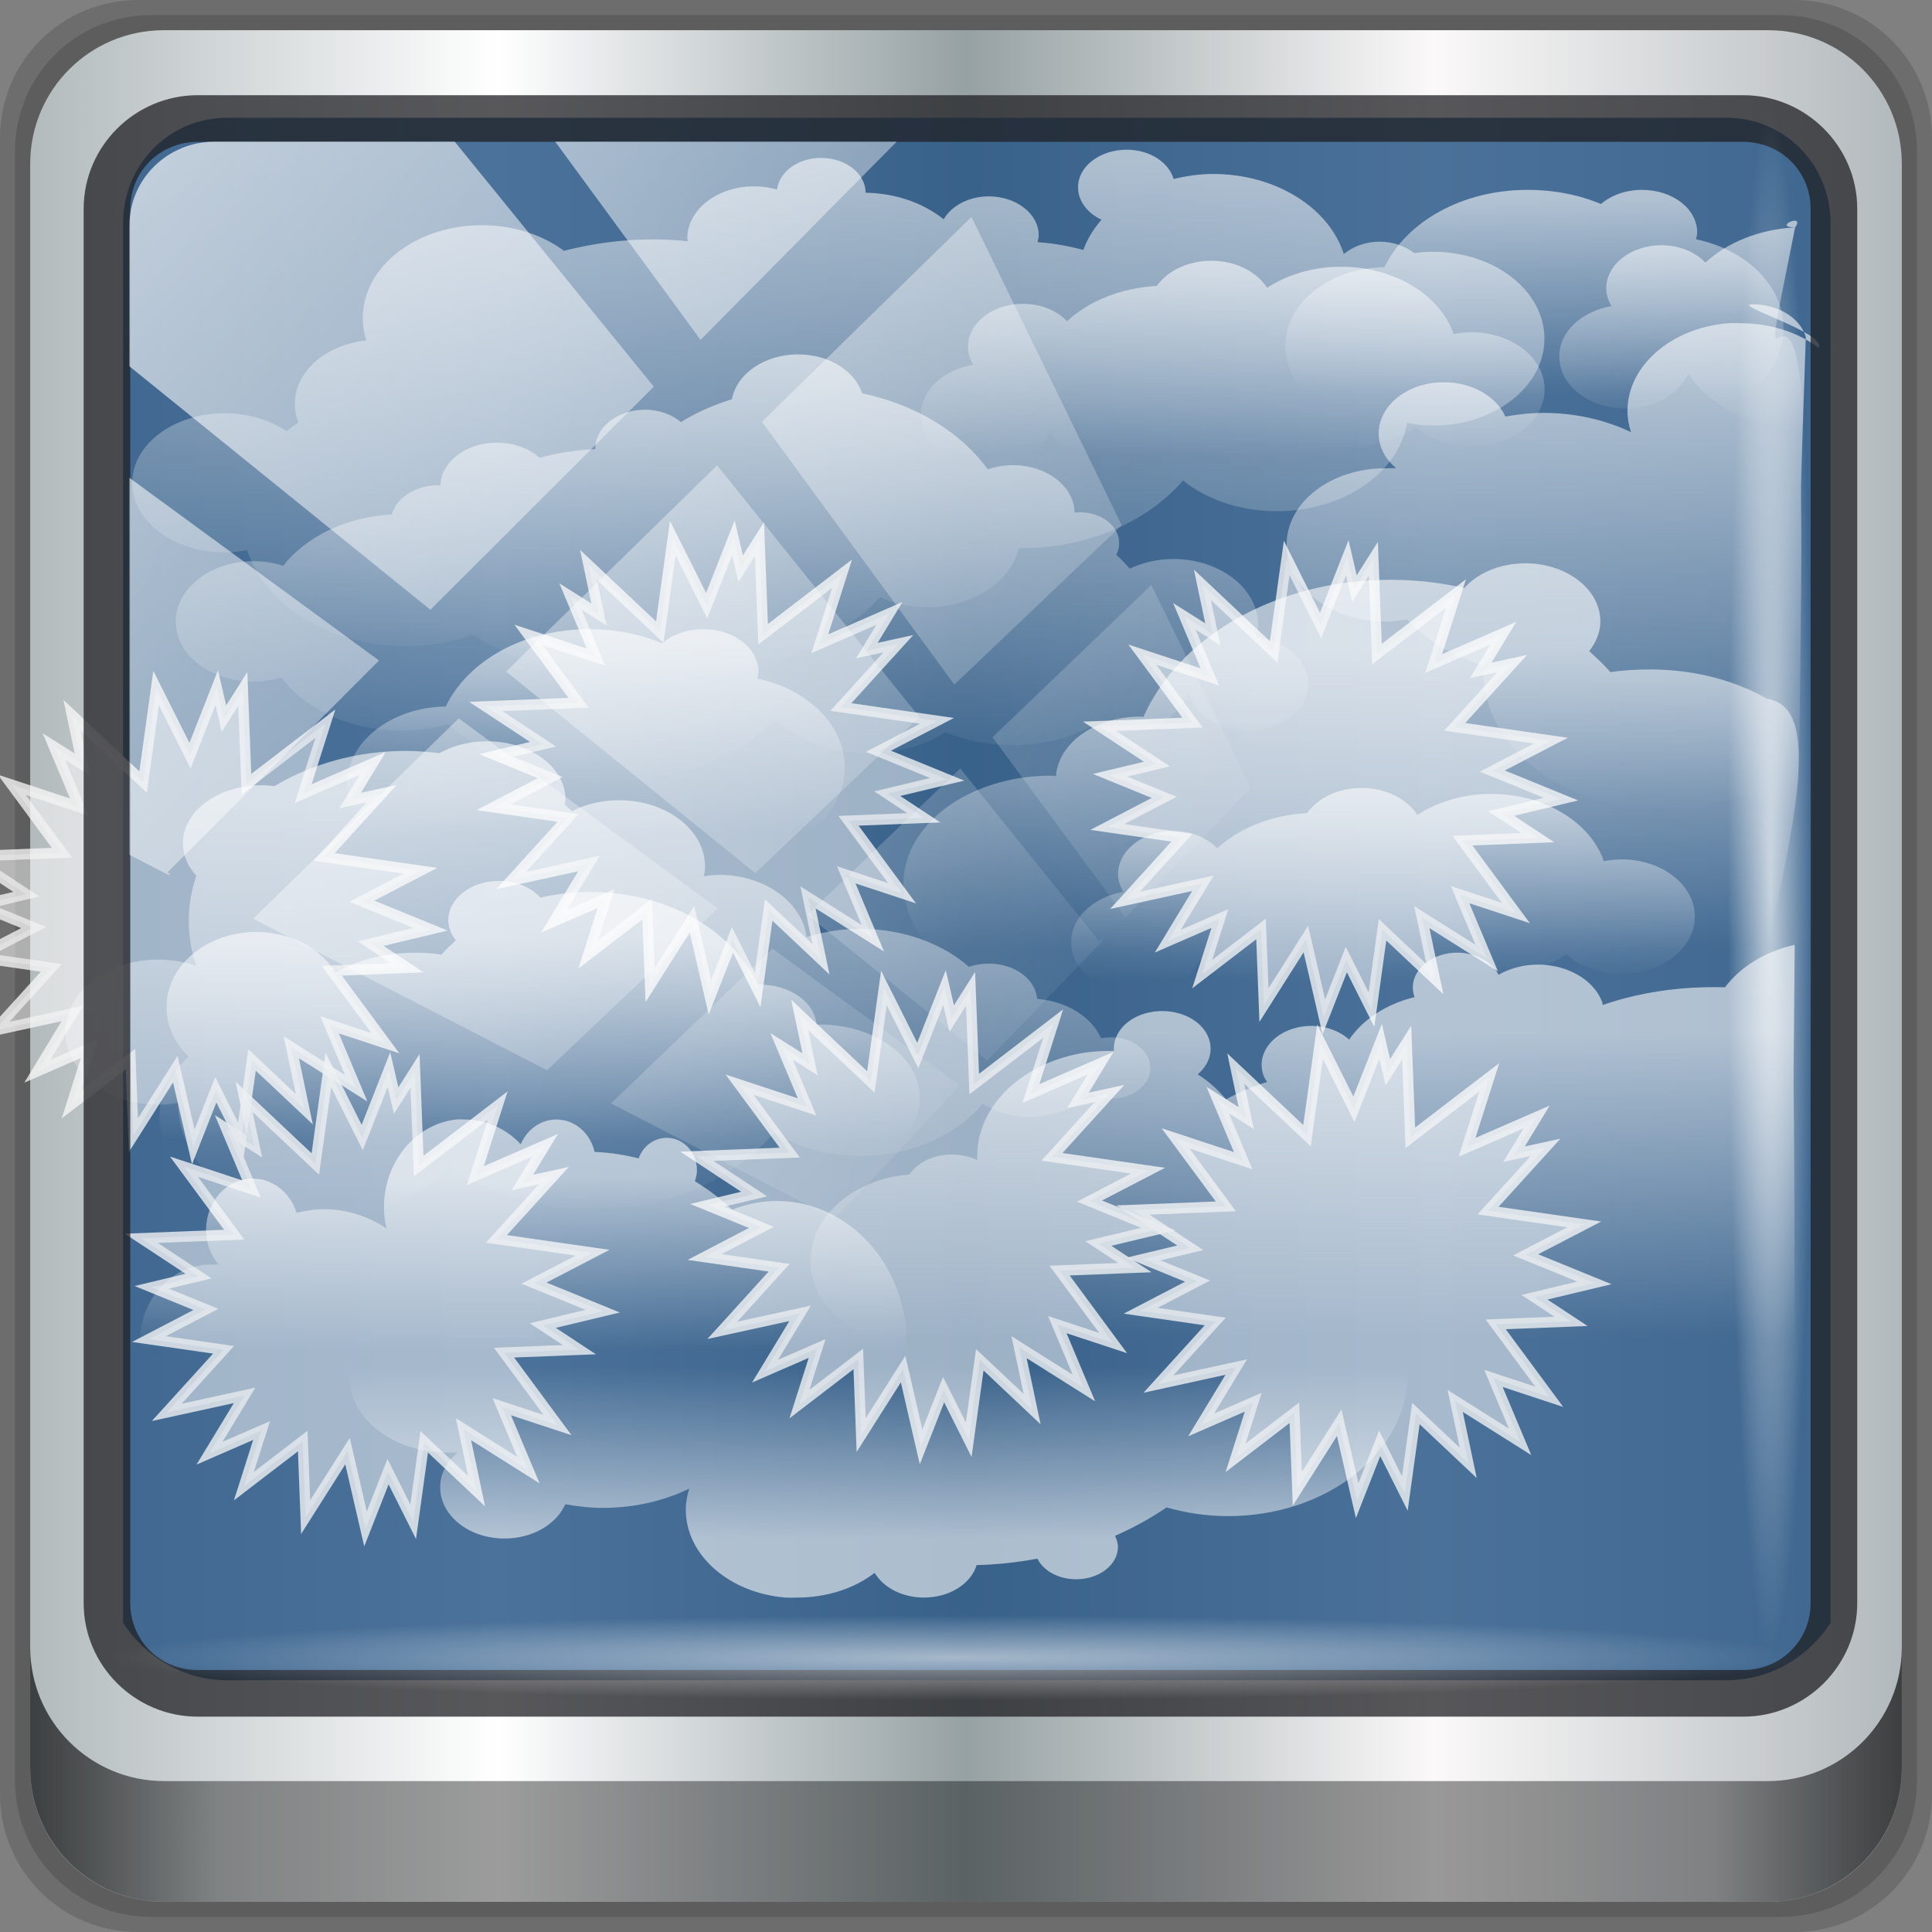 <?xml version="1.0" encoding="UTF-8" standalone="no"?>
<!-- Created with Inkscape (http://www.inkscape.org/) -->

<svg
   xmlns:dc="http://purl.org/dc/elements/1.1/"
   xmlns:cc="http://creativecommons.org/ns#"
   xmlns:rdf="http://www.w3.org/1999/02/22-rdf-syntax-ns#"
   xmlns:svg="http://www.w3.org/2000/svg"
   xmlns="http://www.w3.org/2000/svg"
   xmlns:xlink="http://www.w3.org/1999/xlink"
   xmlns:sodipodi="http://sodipodi.sourceforge.net/DTD/sodipodi-0.dtd"
   xmlns:inkscape="http://www.inkscape.org/namespaces/inkscape"
   width="96px"
   height="96px"
   id="svg18371"
   version="1.1"
   inkscape:version="0.92.2 5c3e80d, 2017-08-06"
   sodipodi:docname="weather-snow.svg">
  <rect width="100%" height="100%" fill="#808080" stroke="none"/>
  <defs
     id="defs18373">
    <linearGradient
       id="linearGradient6139-0">
      <stop
         id="stop6141-2"
         offset="0"
         style="stop-color:#c1adad;stop-opacity:1;" />
      <stop
         style="stop-color:#ffffff;stop-opacity:1;"
         offset="0.25"
         id="stop6151-0" />
      <stop
         style="stop-color:#aa9090;stop-opacity:1;"
         offset="0.5"
         id="stop6147-1" />
      <stop
         id="stop6149-4"
         offset="0.75"
         style="stop-color:#fbf9f9;stop-opacity:1;" />
      <stop
         id="stop6143-4"
         offset="1"
         style="stop-color:#c1adad;stop-opacity:1;" />
    </linearGradient>
    <linearGradient
       id="linearGradient4091-0-3-0-7">
      <stop
         style="stop-color:#ffffff;stop-opacity:1;"
         offset="0"
         id="stop4093-3-6-4-2" />
      <stop
         id="stop4099-6-1-8-3"
         offset="0.8"
         style="stop-color:#ffffff;stop-opacity:1;" />
      <stop
         style="stop-color:#ffffff;stop-opacity:0;"
         offset="1"
         id="stop4095-1-0-7-9" />
    </linearGradient>
    <linearGradient
       id="linearGradient3832-0-6-1-1">
      <stop
         style="stop-color:#000000;stop-opacity:1;"
         offset="0"
         id="stop3834-6-3-7-1" />
      <stop
         id="stop3872-2-4"
         offset="0.1"
         style="stop-color:#000000;stop-opacity:0.588;" />
      <stop
         style="stop-color:#000000;stop-opacity:0.588;"
         offset="0.9"
         id="stop3844-6-2-7-6" />
      <stop
         style="stop-color:#000000;stop-opacity:1;"
         offset="1"
         id="stop3836-5-0-2-9" />
    </linearGradient>
    <linearGradient
       x1="45.448"
       y1="92.54"
       x2="45.448"
       y2="7.017"
       id="ButtonShadow-1"
       gradientUnits="userSpaceOnUse"
       gradientTransform="scale(1.006,0.994)">
      <stop
         id="stop3750-9"
         style="stop-color:#000000;stop-opacity:1"
         offset="0" />
      <stop
         id="stop3752-9"
         style="stop-color:#000000;stop-opacity:0.588"
         offset="1" />
    </linearGradient>
    <filter
       color-interpolation-filters="sRGB"
       id="filter3174-3">
      <feGaussianBlur
         id="feGaussianBlur3176-6"
         stdDeviation="1.71" />
    </filter>
    <clipPath
       id="clipPath4076-2"
       clipPathUnits="userSpaceOnUse">
      <rect
         style="fill:#ff00ff;fill-opacity:1;fill-rule:nonzero;stroke:none"
         id="rect4078-1"
         width="84"
         height="84"
         x="6"
         y="6"
         rx="6"
         ry="6" />
    </clipPath>
    <linearGradient
       id="linearGradient3862-9-2"
       inkscape:collect="always">
      <stop
         id="stop3864-9-9"
         offset="0"
         style="stop-color:#ffffff;stop-opacity:1;" />
      <stop
         id="stop3866-2-0"
         offset="1"
         style="stop-color:#ffffff;stop-opacity:0;" />
    </linearGradient>
    <clipPath
       clipPathUnits="userSpaceOnUse"
       id="clipPath4156-4-6">
      <path
         style="opacity:0.6;fill:#ffffff;fill-opacity:1;stroke:none"
         d="m 27.046,-55.695 -14.214,13.321 0.061,0 15.653,21.771 10.231,-10.546 C 38.562,-32.302 27.468,-54.819 27.046,-55.695 z M 9.647,-39.383 -5.241,-25.321 15.988,-7.806 26.372,-18.383 9.647,-39.383 z m 31.491,12.951 -9.741,9.714 8.945,12.458 7.781,-7.555 -6.984,-14.617 z m -49.84,4.379 -13.754,12.982 26.283,13.846 0.061,-0.062 -0.123,-0.062 L 13.599,-5.401 -8.702,-22.053 z m 38.015,7.401 -9.803,9.775 11.579,9.559 7.628,-7.401 -8.669,-11.009 -0.735,-0.925 z m 20.187,5.674 -7.383,7.216 6.188,8.542 5.82,-6.137 -4.626,-9.621 z m -32.195,6.322 -9.557,9.498 13.662,7.185 7.934,-7.678 -12.039,-9.004 z m 23.312,2.374 -7.107,6.938 8.363,6.907 5.361,-5.674 -0.061,-0.092 -0.092,0.123 -6.464,-8.203 z m -8.73,8.542 -7.505,7.339 10.354,5.458 c 1.397,-1.321 5.675,-6.123 5.851,-6.322 L 31.886,8.26 z"
         id="path4158-0-3"
         inkscape:connector-curvature="0" />
    </clipPath>
    <linearGradient
       inkscape:collect="always"
       id="linearGradient4133-5">
      <stop
         style="stop-color:#ffffff;stop-opacity:1;"
         offset="0"
         id="stop4135-4" />
      <stop
         style="stop-color:#ffffff;stop-opacity:0;"
         offset="1"
         id="stop4137-5" />
    </linearGradient>
    <radialGradient
       r="43.199"
       fy="44.893"
       fx="13.948"
       cy="44.893"
       cx="13.948"
       gradientTransform="matrix(0.888,0,0,0.049,29.382,-89.635)"
       gradientUnits="userSpaceOnUse"
       id="radialGradient3833-1"
       xlink:href="#linearGradient4133-5"
       inkscape:collect="always" />
    <linearGradient
       inkscape:collect="always"
       xlink:href="#linearGradient6139-0-3"
       id="linearGradient4071"
       gradientUnits="userSpaceOnUse"
       gradientTransform="matrix(1.107,0,0,1.107,-4.994,-3.621)"
       x1="6"
       y1="47"
       x2="90"
       y2="47" />
    <linearGradient
       id="linearGradient6139-0-3">
      <stop
         id="stop6141-2-6"
         offset="0"
         style="stop-color:#b2babc;stop-opacity:1" />
      <stop
         style="stop-color:#ffffff;stop-opacity:1;"
         offset="0.25"
         id="stop6151-0-7" />
      <stop
         style="stop-color:#96a1a4;stop-opacity:1"
         offset="0.5"
         id="stop6147-1-5" />
      <stop
         id="stop6149-4-3"
         offset="0.75"
         style="stop-color:#fbf9f9;stop-opacity:1;" />
      <stop
         id="stop6143-4-5"
         offset="1"
         style="stop-color:#b2b9bc;stop-opacity:1" />
    </linearGradient>
    <linearGradient
       gradientTransform="translate(0.149,0.415)"
       inkscape:collect="always"
       xlink:href="#linearGradient3832-0-6-1-1"
       id="linearGradient4129"
       x1="1.5"
       y1="88.172"
       x2="94.5"
       y2="88.172"
       gradientUnits="userSpaceOnUse" />
    <radialGradient
       inkscape:collect="always"
       xlink:href="#linearGradient3862-9-2"
       id="radialGradient7462"
       gradientUnits="userSpaceOnUse"
       gradientTransform="matrix(0.975,0,0,0.049,34.048,80.582)"
       cx="13.948"
       cy="44.893"
       fx="13.948"
       fy="44.893"
       r="43.199" />
    <radialGradient
       inkscape:collect="always"
       xlink:href="#linearGradient3862-9-2"
       id="radialGradient7464"
       gradientUnits="userSpaceOnUse"
       gradientTransform="matrix(0.888,0,0,0.049,31.96,-90.317)"
       cx="13.948"
       cy="44.893"
       fx="13.948"
       fy="44.893"
       r="43.199" />
    <linearGradient
       inkscape:collect="always"
       xlink:href="#linearGradient3862-9-2"
       id="linearGradient4767"
       gradientUnits="userSpaceOnUse"
       x1="2.771"
       y1="-28.642"
       x2="50.528"
       y2="14.514" />
    <clipPath
       id="clipPath4156-4-1"
       clipPathUnits="userSpaceOnUse">
      <path
         inkscape:connector-curvature="0"
         id="path4158-0-8"
         d="m 27.046,-55.695 -14.214,13.321 h 0.061 l 15.653,21.771 10.231,-10.546 C 38.562,-32.302 27.468,-54.819 27.046,-55.695 Z M 9.647,-39.383 -5.241,-25.321 15.988,-7.806 26.372,-18.383 Z m 31.491,12.951 -9.741,9.714 8.945,12.458 7.781,-7.555 z m -49.84,4.379 -13.754,12.982 26.283,13.846 0.061,-0.062 -0.123,-0.062 L 13.599,-5.401 -8.702,-22.053 Z m 38.015,7.401 -9.803,9.775 11.579,9.559 7.628,-7.401 -8.669,-11.009 z m 20.187,5.674 -7.383,7.216 6.188,8.542 5.82,-6.137 z m -32.195,6.322 -9.557,9.498 13.662,7.185 7.934,-7.678 z m 23.312,2.374 -7.107,6.938 8.363,6.907 5.361,-5.674 -0.061,-0.092 -0.092,0.123 -6.464,-8.203 z m -8.73,8.542 -7.505,7.339 10.354,5.458 c 1.397,-1.321 5.675,-6.123 5.851,-6.322 z"
         style="opacity:0.6;fill:#ffffff;fill-opacity:1;stroke:none" />
    </clipPath>
    <clipPath
       clipPathUnits="userSpaceOnUse"
       id="clipPath4355-7">
      <rect
         style="fill:#ffffff;fill-opacity:1;fill-rule:nonzero;stroke:none"
         id="rect4357-5"
         width="84"
         height="80"
         x="6"
         y="6"
         rx="6"
         ry="6" />
    </clipPath>
    <clipPath
       clipPathUnits="userSpaceOnUse"
       id="clipPath4355-9">
      <rect
         style="fill:#ffffff;fill-opacity:1;fill-rule:nonzero;stroke:none"
         id="rect4357-1"
         width="84"
         height="80"
         x="6"
         y="6"
         rx="6"
         ry="6" />
    </clipPath>
    <clipPath
       clipPathUnits="userSpaceOnUse"
       id="clipPath4355-1">
      <rect
         style="fill:#ffffff;fill-opacity:1;fill-rule:nonzero;stroke:none"
         id="rect4357-9"
         width="84"
         height="80"
         x="6"
         y="6"
         rx="6"
         ry="6" />
    </clipPath>
    <clipPath
       clipPathUnits="userSpaceOnUse"
       id="clipPath3943-52-0">
      <path
         id="path3945-4-1"
         d="m 69.781,20.844 -5,3.438 c 5.587,5.537 9,13.328 9,21.812 0,8.434 -3.377,16.096 -8.906,21.625 l 5,3.438 C 76.078,64.576 80,55.844 80,46.094 c 2e-6,-9.797 -3.963,-18.66 -10.219,-25.25 z M 40,24.062 28.906,36.219 H 21.5 c -0.823,0 -1.5,0.677 -1.5,1.5 v 1 14.844 1 c 0,0.823 0.684,1.61 1.5,1.5 h 7.406 L 40,68 V 66 26.062 Z m 20.594,3.281 -5,3.438 L 55.5,30.875 c 3.938,3.89 6.406,9.25 6.406,15.219 0,5.921 -2.43,11.148 -6.312,15.031 l 0.094,0.094 5.094,3.438 c 4.475,-4.908 7.25,-11.402 7.25,-18.562 0,-7.231 -2.879,-13.831 -7.438,-18.75 z m -9.25,6.5 -5.219,3.625 c 2.222,2.218 3.719,5.24 3.719,8.625 0,3.337 -1.459,6.228 -3.625,8.438 l 5.219,3.625 c 2.822,-3.237 4.531,-7.434 4.531,-12.062 0,-4.673 -1.754,-9.001 -4.625,-12.25 z"
         style="color:#000000;display:inline;overflow:visible;visibility:visible;opacity:0.8;fill:#ff00ff;fill-opacity:1;fill-rule:nonzero;stroke:none;stroke-width:1;marker:none;enable-background:accumulate"
         inkscape:connector-curvature="0" />
    </clipPath>
    <clipPath
       id="clipPath4076-2-7"
       clipPathUnits="userSpaceOnUse">
      <rect
         style="fill:#ff00ff;fill-opacity:1;fill-rule:nonzero;stroke:none"
         id="rect4078-1-0"
         width="84"
         height="84"
         x="6"
         y="6"
         rx="6"
         ry="6" />
    </clipPath>
    <linearGradient
       inkscape:collect="always"
       xlink:href="#linearGradient3862-9-2"
       id="linearGradient11016"
       gradientUnits="userSpaceOnUse"
       gradientTransform="matrix(0.933,0,0,0.728,3.346,-35.745)"
       x1="75.918"
       y1="63.139"
       x2="75.918"
       y2="76.55" />
    <linearGradient
       inkscape:collect="always"
       xlink:href="#linearGradient3862-9-2"
       id="linearGradient11018"
       gradientUnits="userSpaceOnUse"
       gradientTransform="matrix(-0.933,0,0,0.728,101.536,-5.911)"
       x1="29.3"
       y1="52.948"
       x2="29.3"
       y2="73.401" />
    <linearGradient
       inkscape:collect="always"
       xlink:href="#linearGradient3862-9-2"
       id="linearGradient11020"
       gradientUnits="userSpaceOnUse"
       gradientTransform="matrix(0.933,0,0,0.728,7.099,2.077)"
       x1="38.535"
       y1="8.633"
       x2="38.535"
       y2="44.721" />
    <linearGradient
       inkscape:collect="always"
       xlink:href="#linearGradient3862-9-2"
       id="linearGradient11022"
       gradientUnits="userSpaceOnUse"
       gradientTransform="matrix(0.933,0,0,0.728,26.669,-17.553)"
       x1="46.77"
       y1="78.496"
       x2="46.77"
       y2="91.666" />
    <linearGradient
       inkscape:collect="always"
       xlink:href="#linearGradient3862-9-2"
       id="linearGradient11024"
       gradientUnits="userSpaceOnUse"
       gradientTransform="matrix(0.933,0,0,0.728,-4.117,-1.545)"
       x1="35.838"
       y1="56.924"
       x2="35.838"
       y2="86.111" />
    <linearGradient
       inkscape:collect="always"
       xlink:href="#linearGradient3862-9-2"
       id="linearGradient11026"
       gradientUnits="userSpaceOnUse"
       gradientTransform="matrix(0.933,0,0,0.728,-6.657,4.446)"
       x1="45.967"
       y1="18.874"
       x2="45.967"
       y2="48.086" />
    <linearGradient
       inkscape:collect="always"
       xlink:href="#linearGradient3862-9-2"
       id="linearGradient11028"
       gradientUnits="userSpaceOnUse"
       gradientTransform="matrix(0.933,0,0,0.728,20.463,-0.581)"
       x1="76.758"
       y1="27.41"
       x2="76.758"
       y2="56.865" />
    <linearGradient
       inkscape:collect="always"
       xlink:href="#linearGradient3862-9-2"
       id="linearGradient11030"
       gradientUnits="userSpaceOnUse"
       gradientTransform="matrix(-0.896,0.203,0.26,0.699,102.242,34.516)"
       x1="39.819"
       y1="13.056"
       x2="45.634"
       y2="33.077" />
    <linearGradient
       inkscape:collect="always"
       xlink:href="#linearGradient3862-9-2"
       id="linearGradient11032"
       gradientUnits="userSpaceOnUse"
       gradientTransform="matrix(0.933,0,0,0.728,-43.3,-13.915)"
       x1="75.918"
       y1="63.139"
       x2="75.918"
       y2="76.55" />
    <linearGradient
       inkscape:collect="always"
       xlink:href="#linearGradient3862-9-2"
       id="linearGradient11034"
       gradientUnits="userSpaceOnUse"
       gradientTransform="matrix(0.921,0,0,-0.728,-25.557,96.85)"
       x1="76.758"
       y1="27.41"
       x2="76.758"
       y2="39.188" />
    <linearGradient
       inkscape:collect="always"
       xlink:href="#linearGradient3862-9-2"
       id="linearGradient11038"
       gradientUnits="userSpaceOnUse"
       gradientTransform="matrix(0.933,0,0,0.728,50.925,-46.66)"
       x1="41.188"
       y1="80.219"
       x2="41.656"
       y2="94" />
    <linearGradient
       inkscape:collect="always"
       xlink:href="#linearGradient3862-9-2"
       id="linearGradient11040"
       gradientUnits="userSpaceOnUse"
       gradientTransform="matrix(0.667,0,0,0.728,-24.076,38.988)"
       x1="76.758"
       y1="27.41"
       x2="76.758"
       y2="39.188" />
    <linearGradient
       inkscape:collect="always"
       xlink:href="#linearGradient3862-9-2"
       id="linearGradient11042"
       gradientUnits="userSpaceOnUse"
       gradientTransform="matrix(0.631,0,0,0.492,7.632,20.973)"
       x1="29.3"
       y1="52.948"
       x2="29.3"
       y2="73.401" />
    <linearGradient
       inkscape:collect="always"
       xlink:href="#linearGradient3862-9-2"
       id="linearGradient11044"
       gradientUnits="userSpaceOnUse"
       gradientTransform="matrix(0.933,0,0,0.728,19.206,-43.749)"
       x1="46.77"
       y1="78.496"
       x2="46.77"
       y2="91.666" />
  </defs>
  <sodipodi:namedview
     id="base"
     pagecolor="#ffffff"
     bordercolor="#666666"
     borderopacity="1.0"
     inkscape:pageopacity="0.0"
     inkscape:pageshadow="2"
     inkscape:zoom="7.4479167"
     inkscape:cx="63.052424"
     inkscape:cy="42.629371"
     inkscape:current-layer="g2574"
     showgrid="true"
     inkscape:grid-bbox="true"
     inkscape:document-units="px"
     inkscape:window-width="1280"
     inkscape:window-height="947"
     inkscape:window-x="0"
     inkscape:window-y="19"
     inkscape:window-maximized="1"
     inkscape:snap-global="false" />
  <g
     id="livello1"
     inkscape:label="Livello 1"
     inkscape:groupmode="livello" />
  <g
     id="g18024"
     transform="translate(-245.669,-22.627)">
    <g
       transform="translate(245.669,-1003.892)"
       id="layer1"
       inkscape:label="Livello 1">
      <g
         id="g2574"
         style="display:inline"
         transform="translate(-0.149,1026.105)">
        <path
           style="display:inline;opacity:0.15;fill:#000000;fill-opacity:1;fill-rule:nonzero;stroke:none"
           d="M 89.292,0.415 H 7.006 c -3.799,0 -6.857,3.058 -6.857,6.857 V 89.558 c 0,3.799 3.058,6.857 6.857,6.857 H 89.292 c 3.799,0 6.857,-3.058 6.857,-6.857 V 7.272 c 0,-3.799 -3.058,-6.857 -6.857,-6.857 z"
           id="path3288"
           inkscape:connector-curvature="0" />
        <path
           inkscape:connector-curvature="0"
           id="path4085"
           d="M 88.649,1.165 H 7.649 c -3.739,0 -6.75,3.01 -6.75,6.75 V 88.915 c 0,3.74 3.011,6.75 6.75,6.75 H 88.649 c 3.74,0 6.75,-3.01 6.75,-6.75 V 7.915 c 0,-3.739 -3.01,-6.75 -6.75,-6.75 z"
           style="display:inline;opacity:0.15;fill:#000000;fill-opacity:1;fill-rule:nonzero;stroke:none" />
        <path
           style="display:inline;fill:url(#linearGradient4071);fill-opacity:1;fill-rule:nonzero;stroke:none"
           d="M 88.006,1.915 H 8.292 c -3.68,0 -6.643,2.963 -6.643,6.643 V 88.272 c 0,3.68 2.963,6.643 6.643,6.643 H 88.006 c 3.68,0 6.643,-2.963 6.643,-6.643 V 8.558 c 0,-3.68 -2.963,-6.643 -6.643,-6.643 z"
           id="rect4251-1"
           inkscape:connector-curvature="0" />
        <path
           style="display:inline;opacity:0.827;fill:#265585;fill-opacity:1;fill-rule:nonzero;stroke:none;stroke-width:1.042"
           d="m 11.439,6.265 c -2.884,0 -5.173,2.32 -5.173,5.244 v 21.728 7.341 40.474 c 1.108,1.708 2.997,2.851 5.173,2.851 h 4.139 66.218 4.139 c 2.176,0 4.065,-1.143 5.173,-2.851 V 40.578 33.237 11.509 c 0,-2.923 -2.289,-5.244 -5.173,-5.244 z"
           id="path3400-6"
           inkscape:connector-curvature="0"
           sodipodi:nodetypes="sscccsccscccsss" />
        <g
           transform="matrix(1.028,0,0,1.047,-9.015,-8.118)"
           style="display:inline;opacity:0.881"
           id="g1354">
          <path
             inkscape:connector-curvature="0"
             d="m 27.715,58.912 -1.291,3.225 -1.637,-3.205 -0.631,4.459 -3.443,-3.186 0.504,2.35 -1.375,-0.852 1.23,2.873 -3.266,-1.057 2.426,3.225 -4.49,0.174 2.771,1.793 -2.264,0.533 2.617,1.049 -2.752,1.406 3.607,0.51 -2.748,2.971 3.764,-0.809 -1.697,2.746 2.518,-1.076 -0.855,2.639 2.844,-2.141 0.141,3.611 2.025,-3.133 0.869,3.693 1.088,-2.717 1.215,2.377 0.535,-3.793 2.529,2.34 -0.631,-2.939 3.137,1.941 -1.287,-3.01 2.697,0.873 -2.588,-3.438 3.643,-0.141 -1.77,-1.145 2.898,-0.682 -3.322,-1.332 2.83,-1.443 -4.648,-0.656 2.779,-3.004 -1.523,0.326 1.092,-1.764 -3.365,1.439 1.076,-3.322 -3.816,2.871 -0.176,-4.521 -0.912,1.412 z"
             style="opacity:1;fill:#ffffff;fill-opacity:0.574;stroke:#f8f8f8;stroke-width:0.5;stroke-miterlimit:4;stroke-dasharray:none;stroke-opacity:0.861"
             id="path1330" />
          <path
             inkscape:connector-curvature="0"
             id="path1338"
             style="opacity:1;fill:#ffffff;fill-opacity:0.574;stroke:#f8f8f8;stroke-width:0.5;stroke-miterlimit:4;stroke-dasharray:none;stroke-opacity:0.861"
             d="m 54.568,55.018 -1.291,3.225 -1.637,-3.205 -0.631,4.459 -3.443,-3.186 0.504,2.35 -1.375,-0.852 1.23,2.873 -3.266,-1.057 2.426,3.225 -4.49,0.174 2.771,1.793 -2.264,0.533 2.617,1.049 -2.752,1.406 3.607,0.51 -2.748,2.971 3.764,-0.809 -1.697,2.746 2.518,-1.076 -0.855,2.639 2.844,-2.141 0.141,3.611 2.025,-3.133 0.869,3.693 1.088,-2.717 1.215,2.377 0.535,-3.793 2.529,2.34 -0.631,-2.939 3.137,1.941 -1.287,-3.01 2.697,0.873 -2.588,-3.438 3.643,-0.141 -1.77,-1.145 2.898,-0.682 -3.322,-1.332 2.83,-1.443 -4.648,-0.656 2.779,-3.004 -1.523,0.326 1.092,-1.764 -3.365,1.439 1.076,-3.322 -3.816,2.871 -0.176,-4.521 -0.912,1.412 z" />
          <path
             d="m 19.39,40.786 -1.291,3.225 -1.637,-3.205 -0.631,4.459 -3.443,-3.186 0.504,2.35 -1.375,-0.852 1.23,2.873 -3.266,-1.057 2.426,3.225 -4.49,0.174 2.771,1.793 -2.264,0.533 2.617,1.049 -2.752,1.406 3.607,0.51 -2.748,2.971 3.764,-0.809 -1.697,2.746 2.518,-1.076 -0.855,2.639 2.844,-2.141 0.141,3.611 2.025,-3.133 0.869,3.693 1.088,-2.717 1.215,2.377 0.535,-3.793 2.529,2.34 -0.631,-2.939 3.137,1.941 -1.287,-3.01 2.697,0.873 -2.588,-3.438 3.643,-0.141 -1.77,-1.145 2.898,-0.682 -3.322,-1.332 2.83,-1.443 -4.648,-0.656 2.779,-3.004 -1.523,0.326 1.092,-1.764 -3.365,1.439 1.076,-3.322 -3.816,2.871 -0.176,-4.521 -0.912,1.412 z"
             style="opacity:1;fill:#ffffff;fill-opacity:0.574;stroke:#f8f8f8;stroke-width:0.5;stroke-miterlimit:4;stroke-dasharray:none;stroke-opacity:0.861"
             id="path1340"
             inkscape:connector-curvature="0" />
          <path
             inkscape:connector-curvature="0"
             id="path1342"
             style="opacity:1;fill:#ffffff;fill-opacity:0.574;stroke:#f8f8f8;stroke-width:0.5;stroke-miterlimit:4;stroke-dasharray:none;stroke-opacity:0.861"
             d="m 44.364,33.67 -1.291,3.225 -1.637,-3.205 -0.631,4.459 -3.443,-3.186 0.504,2.35 -1.375,-0.852 1.23,2.873 -3.266,-1.057 2.426,3.225 -4.49,0.174 2.771,1.793 -2.264,0.533 2.617,1.049 -2.752,1.406 3.607,0.51 -2.748,2.971 3.764,-0.809 -1.697,2.746 2.518,-1.076 -0.855,2.639 2.844,-2.141 0.141,3.611 2.025,-3.133 0.869,3.693 1.088,-2.717 1.215,2.377 0.535,-3.793 2.529,2.34 -0.631,-2.939 3.137,1.941 -1.287,-3.01 2.697,0.873 -2.588,-3.438 3.643,-0.141 -1.77,-1.145 2.898,-0.682 -3.322,-1.332 2.83,-1.443 -4.648,-0.656 2.779,-3.004 -1.523,0.326 1.092,-1.764 -3.365,1.439 1.076,-3.322 -3.816,2.871 -0.176,-4.521 -0.912,1.412 z" />
          <path
             d="m 74.036,34.61 -1.291,3.225 -1.637,-3.205 -0.631,4.459 -3.443,-3.186 0.504,2.35 -1.375,-0.852 1.23,2.873 -3.266,-1.057 2.426,3.225 -4.49,0.174 2.771,1.793 -2.264,0.533 2.617,1.049 -2.752,1.406 3.607,0.51 -2.748,2.971 3.764,-0.809 -1.697,2.746 2.518,-1.076 -0.855,2.639 2.844,-2.141 0.141,3.611 2.025,-3.133 0.869,3.693 1.088,-2.717 1.215,2.377 0.535,-3.793 2.529,2.34 -0.631,-2.939 3.137,1.941 -1.287,-3.01 2.697,0.873 -2.588,-3.438 3.643,-0.141 -1.77,-1.145 2.898,-0.682 -3.322,-1.332 2.83,-1.443 -4.648,-0.656 2.779,-3.004 -1.523,0.326 1.092,-1.764 -3.365,1.439 1.076,-3.322 -3.816,2.871 -0.176,-4.521 -0.912,1.412 z"
             style="opacity:1;fill:#ffffff;fill-opacity:0.574;stroke:#f8f8f8;stroke-width:0.5;stroke-miterlimit:4;stroke-dasharray:none;stroke-opacity:0.861"
             id="path1344"
             inkscape:connector-curvature="0" />
          <path
             d="m 75.648,57.569 -1.291,3.225 -1.637,-3.205 -0.631,4.459 -3.443,-3.186 0.504,2.35 -1.375,-0.852 1.23,2.873 -3.266,-1.057 2.426,3.225 -4.49,0.174 2.771,1.793 -2.264,0.533 2.617,1.049 -2.752,1.406 3.607,0.51 -2.748,2.971 3.764,-0.809 -1.697,2.746 2.518,-1.076 -0.855,2.639 2.844,-2.141 0.141,3.611 2.025,-3.133 0.869,3.693 1.088,-2.717 1.215,2.377 0.535,-3.793 2.529,2.34 -0.631,-2.939 3.137,1.941 -1.287,-3.01 2.697,0.873 -2.588,-3.438 3.643,-0.141 -1.77,-1.145 2.898,-0.682 -3.322,-1.332 2.83,-1.443 -4.648,-0.656 2.779,-3.004 -1.523,0.326 1.092,-1.764 -3.365,1.439 1.076,-3.322 -3.816,2.871 -0.176,-4.521 -0.912,1.412 z"
             style="opacity:1;fill:#ffffff;fill-opacity:0.574;stroke:#f8f8f8;stroke-width:0.5;stroke-miterlimit:4;stroke-dasharray:none;stroke-opacity:0.861"
             id="path1346"
             inkscape:connector-curvature="0" />
        </g>
        <path
           style="color:#000000;display:inline;overflow:visible;visibility:visible;opacity:0.58;fill:url(#linearGradient11016);fill-opacity:1;fill-rule:nonzero;stroke:none;stroke-width:1.236;marker:none;enable-background:accumulate"
           d="m 76.055,9.848 c -3.266,0 -6.03,1.591 -7.113,3.843 -2.727,0.038 -4.927,1.775 -4.927,3.911 0,2.16 2.246,3.911 5.014,3.911 1.096,0 2.09,-0.285 2.915,-0.75 1.188,0.597 2.592,0.955 4.111,0.955 0.385,0 0.768,-0.025 1.137,-0.068 0.43,0.406 1.079,0.682 1.808,0.682 1.036,0 1.906,-0.524 2.216,-1.251 0.535,0.125 1.104,0.205 1.691,0.205 3.236,0 5.86,-2.047 5.86,-4.571 0,-2.114 -1.845,-3.889 -4.344,-4.411 0.023,-0.112 0.058,-0.225 0.058,-0.341 0,-1.178 -1.23,-2.115 -2.74,-2.115 -0.808,0 -1.54,0.27 -2.041,0.705 -1.079,-0.457 -2.33,-0.705 -3.644,-0.705 z"
           id="path3874"
           inkscape:connector-curvature="0" />
        <path
           id="path3646"
           d="m 75.939,28.403 c 2.05,0 3.732,1.289 3.732,2.888 0,0.544 -0.219,1.043 -0.554,1.478 0.37,0.337 0.738,0.673 1.05,1.046 0.636,-0.099 1.307,-0.136 1.982,-0.136 2.185,0 4.185,0.538 5.802,1.455 2.766,0.443 1.548,5.891 -0.962,16.509 -1.081,0.957 -2.491,1.711 -4.082,2.115 -2.406,1.96 -5.808,3.184 -9.562,3.184 -4.008,0 -7.605,-1.395 -10.029,-3.593 -1.777,-0.266 -3.384,-0.925 -4.694,-1.819 -0.145,0.008 -0.289,0.023 -0.437,0.023 -1.968,0 -3.719,-0.744 -4.81,-1.887 -0.323,0.032 -0.656,0.068 -0.991,0.068 -4.063,0 -7.347,-2.416 -7.347,-5.389 0,-2.973 3.284,-5.389 7.347,-5.389 0.078,0 0.155,0.021 0.233,0.023 0.129,-1.653 1.945,-2.956 4.198,-2.956 0.051,0 0.095,0.021 0.146,0.023 1.765,-3.978 6.574,-6.822 12.274,-6.822 1.275,0 2.509,0.143 3.673,0.409 0.671,-0.747 1.774,-1.228 3.032,-1.228 z"
           style="color:#000000;display:inline;overflow:visible;visibility:visible;opacity:0.58;fill:url(#linearGradient11018);fill-opacity:1;fill-rule:nonzero;stroke:none;stroke-width:1.236;marker:none;enable-background:accumulate"
           inkscape:connector-curvature="0"
           sodipodi:nodetypes="csccscccsccscssscscsccc" />
        <path
           id="path3686"
           d="m 56.136,7.853 c -1.33,0 -2.42,0.827 -2.42,1.865 0,0.686 0.463,1.286 1.166,1.614 -0.401,0.454 -0.702,0.959 -0.904,1.501 -0.728,-0.193 -1.481,-0.333 -2.274,-0.387 0.026,-0.112 0.058,-0.223 0.058,-0.341 0,-1.066 -1.112,-1.933 -2.478,-1.933 -1.001,0 -1.855,0.47 -2.245,1.137 -0.99,-0.791 -2.356,-1.294 -3.877,-1.319 0,-0.954 -0.993,-1.728 -2.216,-1.728 -1.151,0 -2.08,0.693 -2.187,1.569 -0.352,-0.099 -0.741,-0.159 -1.137,-0.159 -1.834,0 -3.324,1.162 -3.324,2.592 0,0.047 0.026,0.09 0.029,0.136 -0.567,-0.057 -1.135,-0.091 -1.72,-0.091 -1.557,0 -3.03,0.207 -4.431,0.568 -1.062,-0.786 -2.502,-1.273 -4.082,-1.273 -3.272,0 -5.918,2.064 -5.918,4.616 0,0.383 0.062,0.759 0.175,1.114 -2.011,0.205 -3.557,1.536 -3.557,3.161 0,0.319 0.063,0.619 0.175,0.91 -0.203,0.138 -0.398,0.279 -0.583,0.432 -0.817,-0.546 -1.879,-0.887 -3.061,-0.887 -2.553,0 -4.606,1.549 -4.606,3.456 0,1.907 2.053,3.456 4.606,3.456 0.384,0 0.752,-0.048 1.108,-0.114 0.896,2.744 4.073,4.775 7.871,4.775 1.194,0 2.331,-0.208 3.353,-0.568 2.446,1.56 5.544,2.501 8.95,2.501 4.602,0 8.689,-1.718 11.282,-4.366 0.685,0.313 1.481,0.5 2.332,0.5 2.265,0 4.151,-1.257 4.548,-2.933 0.029,1.94e-4 0.059,0 0.087,0 3.371,0 6.321,-1.339 8.076,-3.365 1.182,0.946 2.837,1.524 4.665,1.524 3.3,0 6.046,-1.906 6.472,-4.389 0.416,0.078 0.836,0.136 1.283,0.136 3.056,0 5.539,-1.937 5.539,-4.32 0,-2.384 -2.483,-4.32 -5.539,-4.32 -0.319,0 -0.629,0.028 -0.933,0.068 -0.459,-0.357 -1.058,-0.568 -1.72,-0.568 -0.684,0 -1.314,0.235 -1.778,0.614 -0.723,-2.279 -3.355,-3.979 -6.501,-3.979 -0.685,0 -1.331,0.101 -1.953,0.25 -0.248,-0.832 -1.19,-1.455 -2.332,-1.455 z"
           style="color:#000000;display:inline;overflow:visible;visibility:visible;opacity:0.58;fill:url(#linearGradient11020);fill-opacity:1;fill-rule:nonzero;stroke:none;stroke-width:1.236;marker:none;enable-background:accumulate"
           inkscape:connector-curvature="0" />
        <path
           id="path3724"
           d="m 67.805,39.568 c -1.175,0 -2.177,0.503 -2.711,1.251 -1.789,0.097 -3.369,0.746 -4.46,1.751 -0.498,-0.524 -1.286,-0.864 -2.187,-0.864 -1.51,0 -2.74,0.96 -2.74,2.138 0,0.323 0.097,0.612 0.262,0.887 -1.482,0.26 -2.595,1.267 -2.595,2.501 0,1.43 1.461,2.592 3.294,2.592 1.441,0 2.66,-0.728 3.119,-1.728 1.066,1.631 3.236,2.751 5.743,2.751 1.022,0 1.999,-0.193 2.857,-0.523 0.534,0.384 1.258,0.614 2.041,0.614 1.546,0 2.785,-0.919 2.945,-2.092 0.288,0.034 0.574,0.068 0.875,0.068 1.415,0 2.725,-0.411 3.732,-1.069 0.668,0.589 1.652,0.955 2.74,0.955 2.014,0 3.644,-1.272 3.644,-2.842 0,-1.571 -1.631,-2.842 -3.644,-2.842 -0.295,0 -0.6,0.039 -0.875,0.091 -0.668,-1.921 -2.923,-3.343 -5.597,-3.343 -1.4,0 -2.672,0.401 -3.673,1.046 -0.515,-0.794 -1.55,-1.342 -2.77,-1.342 z"
           style="color:#000000;display:inline;overflow:visible;visibility:visible;opacity:0.58;fill:url(#linearGradient11022);fill-opacity:1;fill-rule:nonzero;stroke:none;stroke-width:1.236;marker:none;enable-background:accumulate"
           inkscape:connector-curvature="0" />
        <path
           id="path3739"
           d="m 24.337,37.249 c -0.887,0 -1.706,0.222 -2.361,0.591 -0.541,-0.065 -1.097,-0.114 -1.662,-0.114 -2.466,0 -4.712,0.666 -6.53,1.751 -0.21,-0.026 -0.421,-0.045 -0.641,-0.045 -2.157,0 -3.907,1.289 -3.907,2.888 0,0.599 0.249,1.153 0.671,1.614 -0.25,0.711 -0.379,1.455 -0.379,2.228 0,0.781 0.124,1.533 0.379,2.251 -0.578,-0.203 -1.22,-0.318 -1.895,-0.318 -2.553,0 -4.606,1.602 -4.606,3.593 0,1.991 2.053,3.616 4.606,3.616 0.342,0 0.671,-0.036 0.991,-0.091 -5.999e-4,0.03 0,0.061 0,0.091 0,3.141 3.261,5.685 7.288,5.685 2.599,0 4.86,-1.064 6.151,-2.661 1.904,1.34 4.435,2.16 7.201,2.16 3.746,0 7.028,-1.508 8.95,-3.775 1.207,0.707 2.689,1.137 4.315,1.137 2.542,0 4.776,-1.044 6.064,-2.592 0.647,0.405 1.439,0.659 2.332,0.659 1.221,0 2.313,-0.458 3.003,-1.16 0.301,0.148 0.667,0.25 1.05,0.25 1.079,0 1.953,-0.682 1.953,-1.524 0,-0.841 -0.875,-1.524 -1.953,-1.524 -0.169,0 -0.34,0.014 -0.496,0.045 -0.473,-1.06 -1.698,-1.838 -3.178,-1.956 -0.08,-0.981 -1.113,-1.751 -2.391,-1.751 -0.356,0 -0.687,0.051 -0.991,0.159 -1.323,-1.152 -3.254,-1.887 -5.393,-1.887 -0.956,0 -1.847,0.146 -2.682,0.409 -0.209,-1.727 -2.075,-3.093 -4.344,-3.093 -0.261,0 -0.509,0.034 -0.758,0.068 0.03,-0.158 0.058,-0.313 0.058,-0.478 0,-1.823 -1.919,-3.297 -4.256,-3.297 -0.876,0 -1.686,0.19 -2.361,0.546 -0.116,-0.107 -0.227,-0.216 -0.35,-0.318 0.011,-0.09 0.029,-0.181 0.029,-0.273 0,-1.599 -1.749,-2.888 -3.907,-2.888 z"
           style="color:#000000;display:inline;overflow:visible;visibility:visible;opacity:0.58;fill:url(#linearGradient11024);fill-opacity:1;fill-rule:nonzero;stroke:none;stroke-width:1.236;marker:none;enable-background:accumulate"
           inkscape:connector-curvature="0" />
        <path
           id="path3772"
           d="m 39.814,18.022 c -1.675,0 -3.067,0.971 -3.294,2.228 -0.924,0.289 -1.769,0.661 -2.536,1.137 -0.451,-0.37 -1.072,-0.614 -1.778,-0.614 -1.366,0 -2.478,0.867 -2.478,1.933 0,0.008 -1.19e-4,0.015 0,0.023 -0.966,0.05 -1.891,0.194 -2.77,0.432 -0.513,-0.464 -1.281,-0.75 -2.128,-0.75 -1.527,0 -2.768,0.952 -2.799,2.138 -0.041,-0.002 -0.076,-0.023 -0.117,-0.023 -1.123,0 -2.074,0.633 -2.303,1.455 -2.289,0.121 -4.257,1.106 -5.393,2.547 -0.46,-0.152 -0.956,-0.227 -1.487,-0.227 -2.121,0 -3.848,1.347 -3.848,3.002 0,1.655 1.727,2.979 3.848,2.979 0.498,0 0.962,-0.07 1.399,-0.205 1.2,1.589 3.412,2.638 5.947,2.638 0.819,0 1.604,-0.114 2.332,-0.318 1.946,1.754 4.81,2.865 8.017,2.865 3.334,0 6.305,-1.194 8.25,-3.07 1.134,1.007 2.783,1.66 4.635,1.66 1.441,0 2.768,-0.401 3.819,-1.046 0.987,0.4 2.106,0.637 3.294,0.637 1.445,0 2.781,-0.335 3.907,-0.91 0.465,0.187 0.986,0.296 1.545,0.296 1.626,0 2.997,-0.899 3.324,-2.092 0.22,1.121 1.446,1.978 2.945,1.978 1.654,0 3.003,-1.029 3.003,-2.319 0,-1.175 -1.117,-2.156 -2.566,-2.319 0.043,-0.188 0.087,-0.393 0.087,-0.591 0,-1.823 -1.89,-3.297 -4.227,-3.297 -0.784,0 -1.528,0.188 -2.157,0.478 -0.209,-0.233 -0.42,-0.477 -0.671,-0.682 0.099,-0.182 0.146,-0.381 0.146,-0.591 0,-0.841 -0.875,-1.524 -1.953,-1.524 -0.087,0 -0.178,0.014 -0.262,0.023 -0.016,-1.307 -1.381,-2.365 -3.061,-2.365 -0.445,0 -0.872,0.071 -1.254,0.205 -1.33,-1.836 -3.571,-3.212 -6.239,-3.775 -0.374,-1.11 -1.637,-1.933 -3.178,-1.933 z"
           style="color:#000000;display:inline;overflow:visible;visibility:visible;opacity:0.58;fill:url(#linearGradient11026);fill-opacity:1;fill-rule:nonzero;stroke:none;stroke-width:1.236;marker:none;enable-background:accumulate"
           inkscape:connector-curvature="0" />
        <path
           id="path3671"
           d="m 86.03,16.474 c -2.823,0.224 -5.014,2.105 -5.014,4.366 0,0.365 0.067,0.707 0.175,1.046 -1.265,-0.603 -2.753,-0.955 -4.344,-0.955 -0.65,0 -1.287,0.072 -1.895,0.182 -0.443,-0.991 -1.639,-1.705 -3.061,-1.705 -1.798,0 -3.236,1.145 -3.236,2.547 0,0.672 0.329,1.274 0.875,1.728 -0.183,-0.016 -0.365,0 -0.554,0 -2.697,0 -4.898,1.694 -4.898,3.797 0,2.103 2.201,3.82 4.898,3.82 0.377,0 0.726,-0.051 1.079,-0.114 0.944,1.038 2.272,1.833 3.819,2.297 -0.004,0.084 -0.029,0.165 -0.029,0.25 0,3.814 3.973,6.89 8.863,6.89 1.428,0 2.771,-0.259 3.965,-0.728 2.449,1.298 -0.357,1.129 2.827,1.129 0.379,-23.876 -0.12,-9.18 0.379,-23.876 -0.29,-0.935 -1.365,-1.614 -2.653,-1.614 -1.096,0 3.732,1.442 3.295,2.168 -1.006,-0.767 -2.383,-1.228 -3.907,-1.228 -0.193,0 -0.395,-0.015 -0.583,0 z"
           style="color:#000000;display:inline;overflow:visible;visibility:visible;opacity:0.58;fill:url(#linearGradient11028);fill-opacity:1;fill-rule:nonzero;stroke:none;stroke-width:1.236;marker:none;enable-background:accumulate"
           inkscape:connector-curvature="0"
           sodipodi:nodetypes="cscscsscsssccsscccscscc" />
        <path
           style="color:#000000;display:inline;overflow:visible;visibility:visible;opacity:0.58;fill:url(#linearGradient11030);fill-opacity:1;fill-rule:nonzero;stroke:none;stroke-width:1.236;marker:none;enable-background:accumulate"
           d="m 57.216,50.729 c 1.278,-0.289 2.619,0.268 2.99,1.264 0.245,0.658 0.015,1.336 -0.543,1.804 0.547,0.348 1.017,0.769 1.405,1.245 0.63,-0.343 1.303,-0.642 2.046,-0.866 -0.065,-0.102 -0.136,-0.202 -0.178,-0.315 -0.381,-1.023 0.377,-2.098 1.689,-2.395 0.961,-0.218 1.95,0.048 2.562,0.604 0.668,-0.975 1.8,-1.755 3.252,-2.11 -0.341,-0.916 0.336,-1.876 1.51,-2.142 1.105,-0.25 2.245,0.213 2.661,1.031 0.303,-0.172 0.655,-0.314 1.035,-0.4 1.761,-0.399 3.607,0.393 4.119,1.766 0.017,0.045 0.007,0.092 0.021,0.137 0.524,-0.178 1.057,-0.334 1.619,-0.462 1.495,-0.339 2.984,-0.46 4.459,-0.418 0.739,-0.986 1.947,-1.767 3.464,-2.111 -0.125,13.328 0,0 -0.004,23.798 -4.42,1.001 -8.959,0.241 -12.396,-1.738 -0.546,0.449 -1.244,0.803 -2.061,0.988 -2.175,0.493 -4.436,-0.304 -5.416,-1.828 -0.028,0.006 -0.056,0.013 -0.084,0.019 -3.237,0.733 -6.549,0.089 -8.958,-1.475 -0.797,1.166 -2.18,2.08 -3.935,2.478 -3.169,0.718 -6.487,-0.515 -7.785,-2.807 -0.372,0.165 -0.754,0.313 -1.183,0.41 -2.935,0.665 -6.012,-0.655 -6.864,-2.944 -0.852,-2.289 0.84,-4.689 3.775,-5.354 0.307,-0.07 0.614,-0.11 0.92,-0.137 0.314,-0.443 0.813,-0.776 1.449,-0.92 0.657,-0.149 1.346,-0.06 1.927,0.203 -0.12,-2.346 1.799,-4.551 4.82,-5.236 0.657,-0.149 1.315,-0.192 1.965,-0.185 -0.06,-0.853 0.623,-1.656 1.719,-1.905 z"
           id="path3870"
           inkscape:connector-curvature="0"
           sodipodi:nodetypes="ccccccsccscccccccccccccscssccscsccc" />
        <path
           id="path3713"
           d="m 29.41,31.677 c -3.266,0 -6.03,1.591 -7.113,3.843 -2.727,0.038 -4.927,1.775 -4.927,3.911 0,2.16 2.246,3.911 5.014,3.911 1.096,0 2.09,-0.285 2.915,-0.75 1.188,0.597 2.592,0.955 4.111,0.955 0.385,0 0.768,-0.025 1.137,-0.068 0.43,0.406 1.079,0.682 1.808,0.682 1.036,0 1.906,-0.524 2.216,-1.251 0.535,0.125 1.104,0.205 1.691,0.205 3.236,0 5.86,-2.047 5.86,-4.571 0,-2.114 -1.845,-3.889 -4.344,-4.411 0.023,-0.112 0.058,-0.225 0.058,-0.341 0,-1.178 -1.23,-2.115 -2.74,-2.115 -0.808,0 -1.54,0.27 -2.041,0.705 -1.079,-0.457 -2.33,-0.705 -3.644,-0.705 z"
           style="color:#000000;display:inline;overflow:visible;visibility:visible;opacity:0.58;fill:url(#linearGradient11032);fill-opacity:1;fill-rule:nonzero;stroke:none;stroke-width:1.236;marker:none;enable-background:accumulate"
           inkscape:connector-curvature="0" />
        <path
           style="color:#000000;display:inline;overflow:visible;visibility:visible;opacity:0.58;fill:url(#linearGradient11034);fill-opacity:1;fill-rule:nonzero;stroke:none;stroke-width:1.236;marker:none;enable-background:accumulate"
           d="m 39.177,79.796 c -2.787,-0.224 -4.951,-2.105 -4.951,-4.366 0,-0.365 0.066,-0.707 0.173,-1.046 -1.249,0.603 -2.718,0.955 -4.289,0.955 -0.642,0 -1.271,-0.072 -1.871,-0.182 -0.438,0.991 -1.618,1.705 -3.022,1.705 -1.775,0 -3.195,-1.145 -3.195,-2.547 0,-0.672 0.324,-1.274 0.864,-1.728 -0.181,0.016 -0.36,0 -0.547,0 -2.662,0 -4.836,-1.694 -4.836,-3.797 0,-2.103 2.173,-3.82 4.836,-3.82 0.372,0 0.717,0.051 1.065,0.114 0.932,-1.038 2.243,-1.833 3.771,-2.297 -0.004,-0.084 -0.029,-0.165 -0.029,-0.25 0,-3.814 3.922,-6.89 8.75,-6.89 1.41,0 2.735,0.259 3.915,0.728 2.417,-1.298 5.348,-2.069 8.491,-2.069 6.299,0 11.691,3.06 13.96,7.39 4.407,0.434 7.829,3.381 7.829,6.981 0,3.898 -3.988,7.072 -8.923,7.072 -1.068,0 -2.102,-0.161 -3.051,-0.432 -0.787,0.532 -1.648,1.014 -2.562,1.41 0.076,0.17 0.144,0.355 0.144,0.546 0,0.897 -0.936,1.614 -2.072,1.614 -0.873,0 -1.63,-0.417 -1.928,-1.023 -0.973,0.177 -1.987,0.296 -3.022,0.318 -0.286,0.935 -1.347,1.614 -2.619,1.614 -1.082,0 -2.016,-0.502 -2.447,-1.228 -0.994,0.767 -2.353,1.228 -3.857,1.228 -0.191,0 -0.39,0.015 -0.576,0 z"
           id="path4199"
           inkscape:connector-curvature="0" />
        <path
           style="color:#000000;display:inline;overflow:visible;visibility:visible;opacity:0.58;fill:url(#linearGradient11038);fill-opacity:1;fill-rule:nonzero;stroke:none;stroke-width:1.236;marker:none;enable-background:accumulate"
           d="m 89.349,11.712 c -1.175,0 0.534,-0.747 0,0 -1.789,0.097 -3.369,0.746 -4.46,1.751 -0.498,-0.524 -1.286,-0.864 -2.187,-0.864 -1.51,0 -2.74,0.96 -2.74,2.138 0,0.323 0.097,0.612 0.262,0.887 -1.482,0.26 -2.595,1.267 -2.595,2.501 0,1.43 1.461,2.592 3.294,2.592 1.441,0 2.66,-0.728 3.119,-1.728 1.066,1.631 3.236,2.751 5.743,2.751 -0.437,-10.028 -2.711,1.251 -0.437,-10.028 z"
           id="path4207"
           inkscape:connector-curvature="0"
           sodipodi:nodetypes="cccsscsscccc" />
        <path
           id="path3705"
           d="m 22.814,56.042 c -2.019,0.224 -3.586,2.105 -3.586,4.366 0,0.365 0.048,0.707 0.125,1.046 -0.904,-0.603 -1.969,-0.955 -3.107,-0.955 -0.465,0 -0.921,0.072 -1.355,0.182 -0.317,-0.991 -1.172,-1.705 -2.189,-1.705 -1.286,0 -2.314,1.145 -2.314,2.547 0,0.672 0.235,1.274 0.625,1.728 -0.131,-0.016 -0.261,0 -0.396,0 -1.929,0 -3.503,1.694 -3.503,3.797 0,2.103 1.574,3.82 3.503,3.82 0.27,0 0.519,-0.051 0.771,-0.114 0.675,1.038 1.625,1.833 2.731,2.297 -0.003,0.084 -0.021,0.165 -0.021,0.25 0,3.814 2.841,6.89 6.338,6.89 1.021,0 1.981,-0.259 2.835,-0.728 1.751,1.298 3.874,2.069 6.151,2.069 4.563,0 8.469,-3.06 10.112,-7.39 3.193,-0.434 5.671,-3.381 5.671,-6.981 0,-3.898 -2.889,-7.072 -6.463,-7.072 -0.774,0 -1.522,0.161 -2.21,0.432 -0.57,-0.532 -1.194,-1.014 -1.856,-1.41 0.055,-0.17 0.104,-0.355 0.104,-0.546 0,-0.897 -0.678,-1.614 -1.501,-1.614 -0.633,0 -1.181,0.417 -1.397,1.023 -0.705,-0.177 -1.439,-0.296 -2.189,-0.318 -0.207,-0.935 -0.976,-1.614 -1.897,-1.614 -0.784,0 -1.46,0.502 -1.772,1.228 -0.72,-0.767 -1.704,-1.228 -2.794,-1.228 -0.138,0 -0.282,-0.015 -0.417,0 z"
           style="color:#000000;display:inline;overflow:visible;visibility:visible;opacity:0.58;fill:url(#linearGradient11040);fill-opacity:1;fill-rule:nonzero;stroke:none;stroke-width:1.045;marker:none;enable-background:accumulate"
           inkscape:connector-curvature="0" />
        <path
           style="color:#000000;display:inline;overflow:visible;visibility:visible;opacity:0.58;fill:url(#linearGradient11042);fill-opacity:1;fill-rule:nonzero;stroke:none;stroke-width:1.236;marker:none;enable-background:accumulate"
           d="m 24.948,44.185 c -1.386,0 -2.524,0.872 -2.524,1.954 0,0.368 0.148,0.706 0.375,1 -0.25,0.228 -0.499,0.456 -0.71,0.708 -0.43,-0.067 -0.884,-0.092 -1.341,-0.092 -1.478,0 -2.831,0.364 -3.925,0.984 -0.741,-1.2 -2.227,-2.015 -3.944,-2.015 -2.457,0 -4.457,1.67 -4.457,3.738 0,0.941 0.423,1.803 1.104,2.461 -0.902,0.812 -1.459,1.87 -1.459,3.015 0,2.58 2.768,4.661 6.173,4.661 1.186,0 2.294,-0.252 3.234,-0.692 0.731,0.647 1.685,1.157 2.761,1.431 1.628,1.326 3.929,2.154 6.469,2.154 2.712,0 5.145,-0.944 6.784,-2.43 1.202,-0.18 2.289,-0.626 3.175,-1.231 0.098,0.005 0.196,0.015 0.296,0.015 1.331,0 2.515,-0.503 3.254,-1.277 0.219,0.021 0.444,0.046 0.671,0.046 2.749,0 4.97,-1.635 4.97,-3.646 0,-2.011 -2.221,-3.646 -4.97,-3.646 -0.053,0 -0.105,0.014 -0.158,0.015 -0.087,-1.118 -1.315,-2 -2.84,-2 -0.034,0 -0.064,0.014 -0.099,0.015 -1.194,-2.691 -4.447,-4.615 -8.303,-4.615 -0.862,0 -1.697,0.097 -2.485,0.277 -0.454,-0.505 -1.2,-0.831 -2.051,-0.831 z"
           id="path3714"
           inkscape:connector-curvature="0" />
        <path
           style="color:#000000;display:inline;overflow:visible;visibility:visible;opacity:0.58;fill:url(#linearGradient11044);fill-opacity:1;fill-rule:nonzero;stroke:none;stroke-width:1.236;marker:none;enable-background:accumulate"
           d="m 60.341,13.372 c -1.175,0 -2.177,0.503 -2.711,1.251 -1.789,0.097 -3.369,0.746 -4.46,1.751 -0.498,-0.524 -1.286,-0.864 -2.187,-0.864 -1.51,0 -2.74,0.96 -2.74,2.138 0,0.323 0.097,0.612 0.262,0.887 -1.482,0.26 -2.595,1.267 -2.595,2.501 0,1.43 1.461,2.592 3.294,2.592 1.441,0 2.66,-0.728 3.119,-1.728 1.066,1.631 3.236,2.751 5.743,2.751 1.022,0 1.999,-0.193 2.857,-0.523 0.534,0.384 1.258,0.614 2.041,0.614 1.546,0 2.785,-0.919 2.945,-2.092 0.288,0.034 0.574,0.068 0.875,0.068 1.415,0 2.725,-0.411 3.732,-1.069 0.668,0.589 1.652,0.955 2.74,0.955 2.014,0 3.644,-1.272 3.644,-2.842 0,-1.571 -1.631,-2.842 -3.644,-2.842 -0.295,0 -0.6,0.039 -0.875,0.091 -0.668,-1.921 -2.923,-3.343 -5.597,-3.343 -1.4,0 -2.672,0.401 -3.673,1.046 -0.515,-0.794 -1.55,-1.342 -2.77,-1.342 z"
           id="path3718"
           inkscape:connector-curvature="0" />
        <path
           inkscape:connector-curvature="0"
           id="path4989"
           d="m 9.974,5.144 c -3.117,0 -5.668,2.54 -5.668,5.646 v 69.278 c 0,3.106 2.551,5.646 5.668,5.646 H 86.766 c 3.117,0 5.668,-2.54 5.668,-5.646 V 10.79 c 0,-3.106 -2.551,-5.646 -5.668,-5.646 z m 0,2.319 H 86.766 c 1.888,0 3.352,1.48 3.352,3.327 v 69.278 c 0,1.846 -1.464,3.327 -3.352,3.327 H 9.974 c -1.888,0 -3.352,-1.48 -3.352,-3.327 V 10.79 c 0,-1.846 1.464,-3.327 3.352,-3.327 z"
           style="color:#000000;font-style:normal;font-variant:normal;font-weight:normal;font-stretch:normal;font-size:medium;line-height:normal;font-family:Sans;-inkscape-font-specification:Sans;text-indent:0;text-align:start;text-decoration:none;text-decoration-line:none;letter-spacing:normal;word-spacing:normal;text-transform:none;writing-mode:lr-tb;direction:ltr;baseline-shift:baseline;text-anchor:start;display:inline;overflow:visible;visibility:visible;fill:#1f2024;fill-opacity:0.746;stroke:none;stroke-width:2.376;marker:none;enable-background:accumulate" />
        <path
           inkscape:connector-curvature="0"
           style="display:inline;opacity:0.658;fill:url(#linearGradient4129);fill-opacity:1;fill-rule:nonzero;stroke:none"
           d="m 1.649,82.259 v 6 c 0,3.68 2.976,6.656 6.656,6.656 H 87.993 c 3.68,0 6.656,-2.976 6.656,-6.656 v -6 c 0,3.68 -2.976,6.656 -6.656,6.656 H 8.305 c -3.68,0 -6.656,-2.976 -6.656,-6.656 z"
           id="path4118" />
        <rect
           style="opacity:0.55;fill:url(#radialGradient7462);fill-opacity:1;stroke:none"
           id="rect4131"
           width="84.25"
           height="4.25"
           x="5.524"
           y="80.665"
           rx="0"
           ry="4.25" />
        <rect
           ry="4.25"
           rx="0"
           y="-90.234"
           x="5.975"
           height="4.25"
           width="76.75"
           id="rect4141"
           style="opacity:0.669;fill:url(#radialGradient7464);fill-opacity:1;stroke:none"
           transform="rotate(90)" />
        <rect
           transform="matrix(1.069,0,0,1.048,4.444,38.894)"
           style="opacity:0.673;fill:url(#linearGradient4767);fill-opacity:1;stroke:none"
           id="rect4146"
           width="75.966"
           height="69.024"
           x="2"
           y="-30"
           rx="3.957"
           ry="3.957"
           clip-path="url(#clipPath4156-4-1)" />
      </g>
    </g>
  </g>
</svg>
